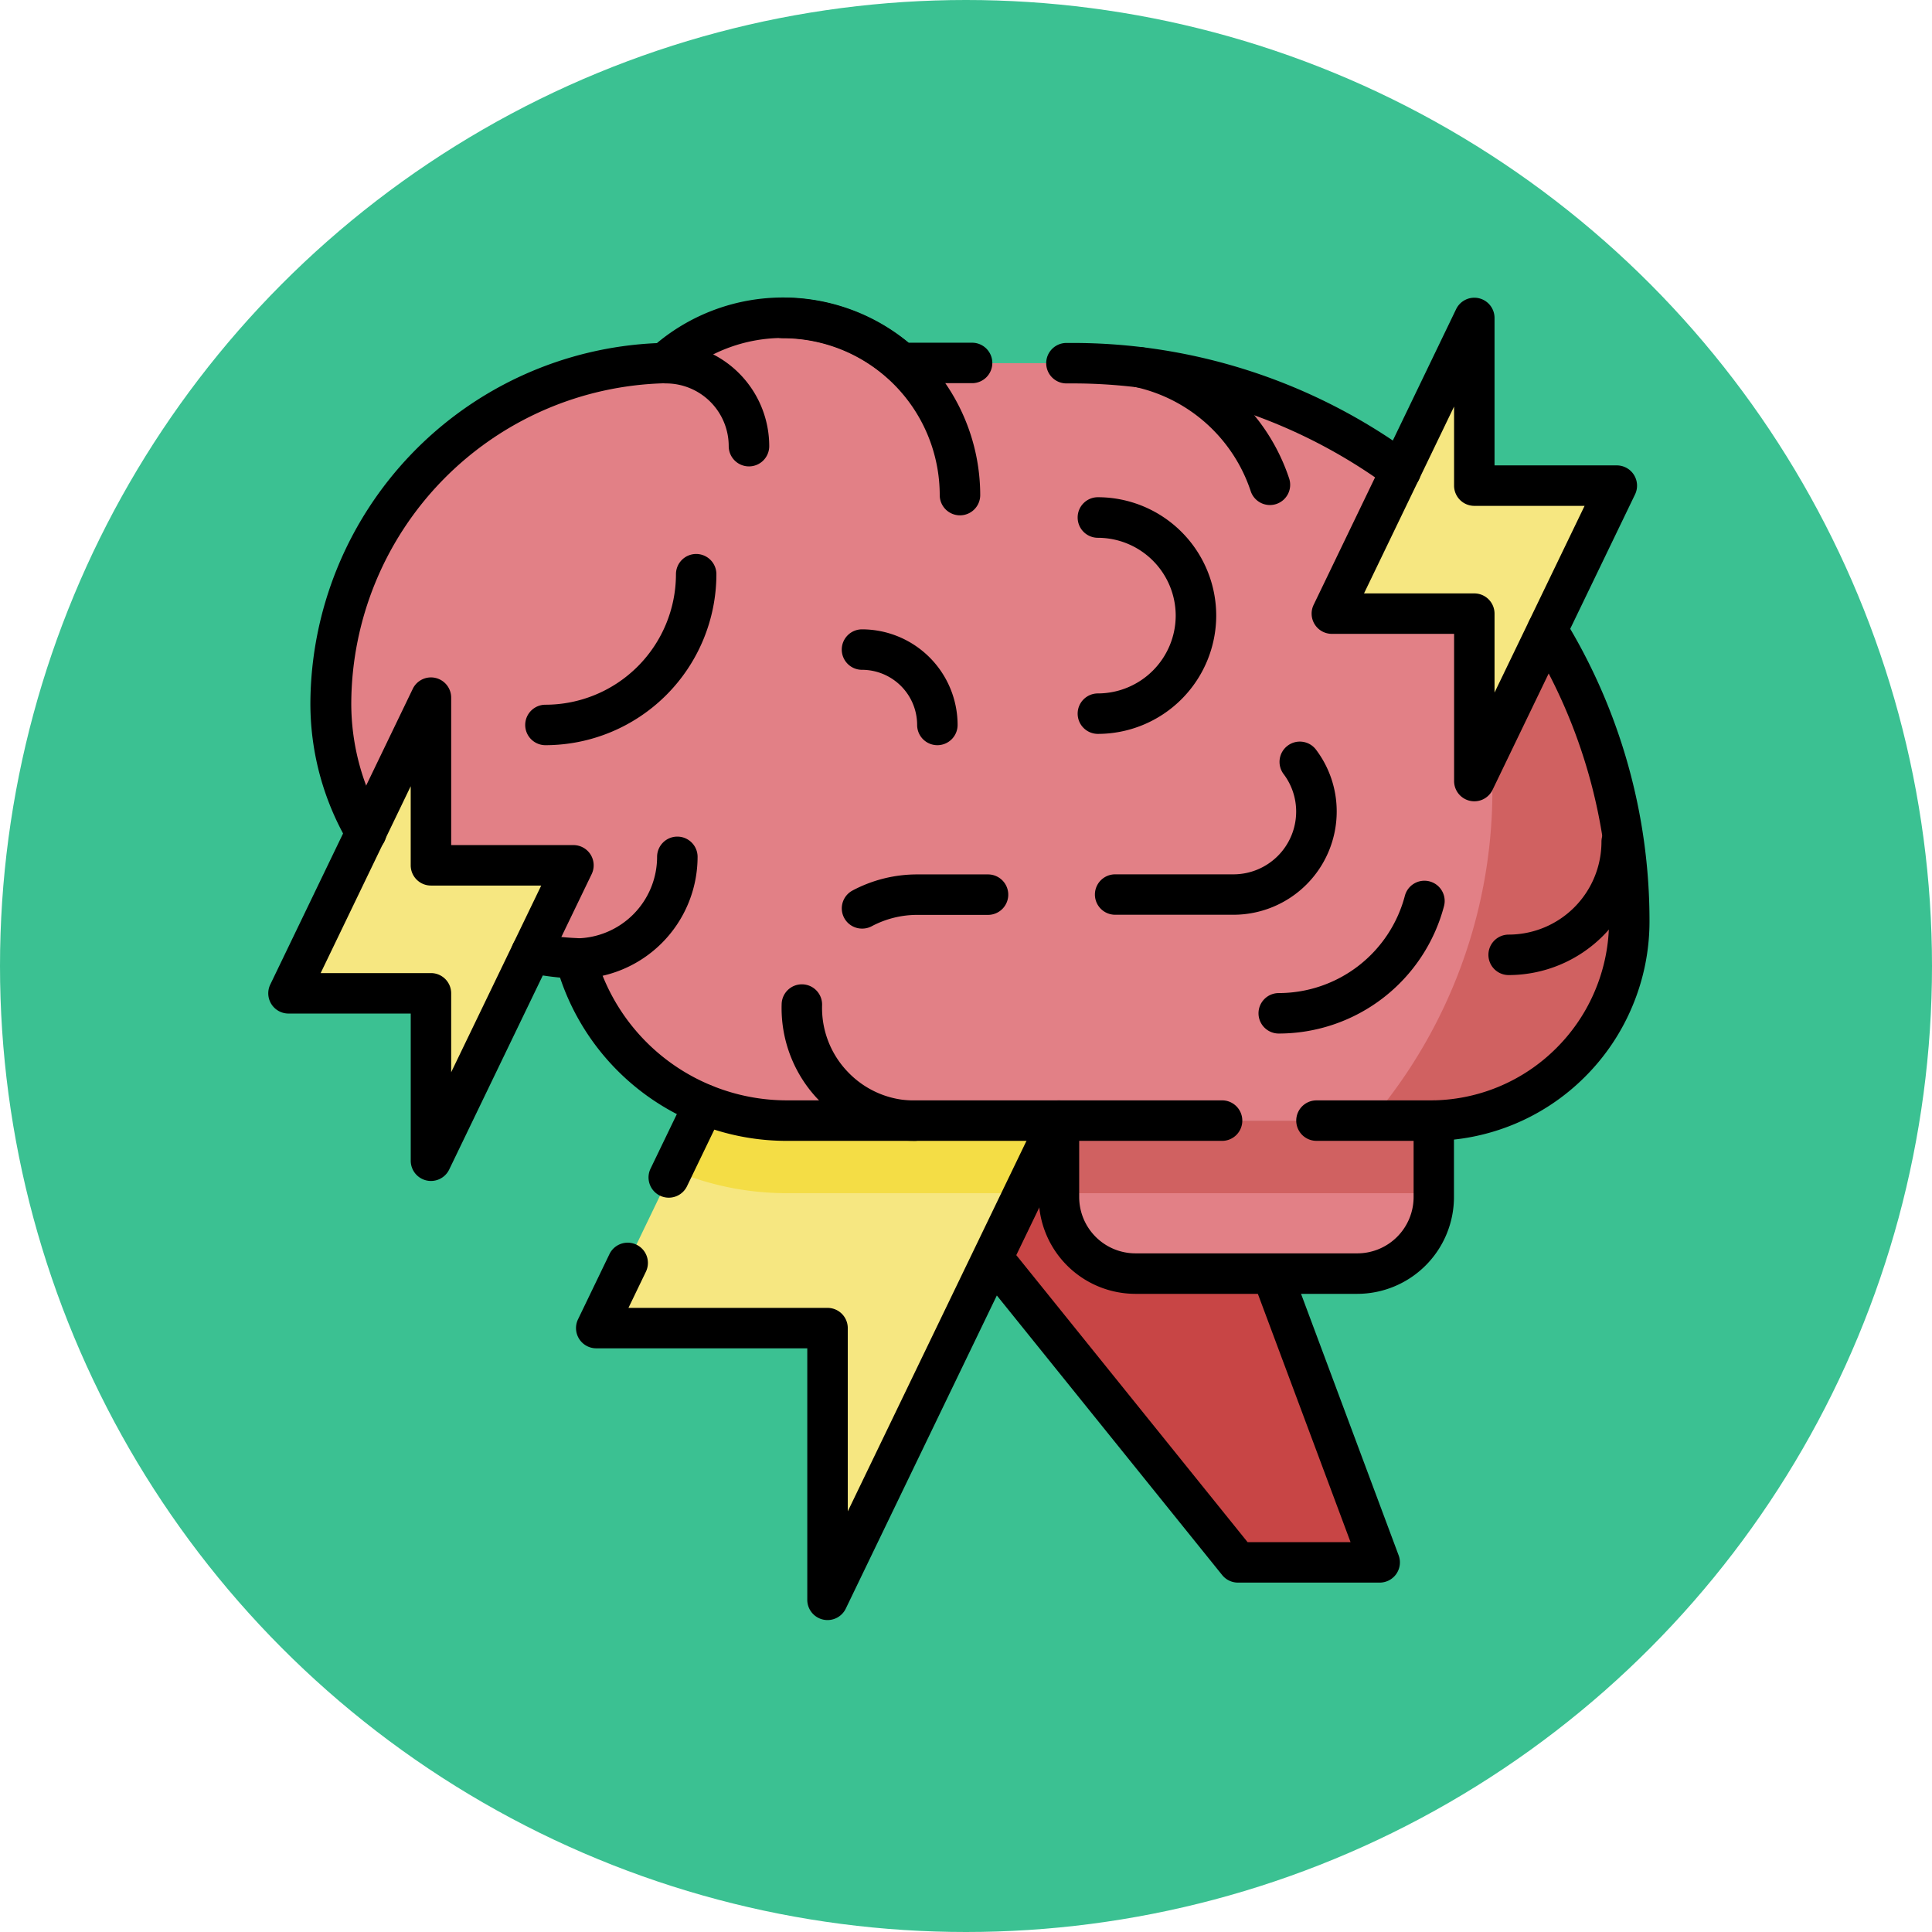 <svg xmlns="http://www.w3.org/2000/svg" xmlns:xlink="http://www.w3.org/1999/xlink" width="72" height="72" viewBox="0 0 72 72">
  <defs>
    <clipPath id="clip-path">
      <path id="path7367" d="M0-682.665H51.472v51.472H0Z" transform="translate(0 682.665)"/>
    </clipPath>
  </defs>
  <g id="Grupo_1044041" data-name="Grupo 1044041" transform="translate(-705 -9198)">
    <circle id="Elipse_4829" data-name="Elipse 4829" cx="36" cy="36" r="36" transform="translate(705 9198)" fill="#3bc192"/>
    <g id="g7353" transform="translate(715 9890.665)">
      <g id="g7355" transform="translate(22.864 -650.907)">
        <path id="path7357" d="M-152.2-.062l6.144,16.461h-5.284L-164.609-.067Z" transform="translate(164.609 0.067)" fill="#c84545"/>
      </g>
      <g id="g7359" transform="translate(12.219 -661.056)">
        <path id="path7361" d="M-211.4-124.378h-8.619v-10.143l-8.619,17.885h8.619v10.128Z" transform="translate(228.637 134.521)" fill="#f6e781"/>
      </g>
      <g id="g7363" transform="translate(0 -682.665)">
        <g id="g7365" clip-path="url(#clip-path)">
          <g id="g7371" transform="translate(15.062 21.609)">
            <path id="path7373" d="M-70.829,0l-5.776,11.985a10.8,10.8,0,0,0,4.253.872h8.833l1.309-2.715h-8.619Z" transform="translate(76.605)" fill="#f4dd45"/>
          </g>
          <g id="g7375" transform="translate(2.322 1.849)">
            <path id="path7377" d="M-338.452-20.667h-6.343a6.575,6.575,0,0,0-4.4-1.685,6.576,6.576,0,0,0-4.408,1.688A12.679,12.679,0,0,0-366.051-7.987a9.509,9.509,0,0,0,9.121,9.5,8.148,8.148,0,0,0,7.872,6.049h23.97a7.432,7.432,0,0,0,5.255-2.177A7.432,7.432,0,0,0-317.655.129a20.8,20.8,0,0,0-20.8-20.8" transform="translate(366.051 22.352)" fill="#e28086"/>
          </g>
          <g id="g7379" transform="translate(40.457 6.399)">
            <path id="path7381" d="M0,0A18.967,18.967,0,0,1,5.16,13.03,18.958,18.958,0,0,1,.622,25.364H2.829a7.432,7.432,0,0,0,7.432-7.432h0A20.785,20.785,0,0,0,0,0" fill="#d06161"/>
          </g>
          <g id="g7383" transform="translate(29.464 31.763)">
            <path id="path7385" d="M-34.955-69.91h8.266a2.85,2.85,0,0,0,2.85-2.85v-2.85H-37.805v2.85a2.85,2.85,0,0,0,2.85,2.85" transform="translate(37.805 75.61)" fill="#e28086"/>
          </g>
          <g id="g7387" transform="translate(29.464 31.763)">
            <path id="path7389" d="M0-33.152H13.822c.049,0,.1,0,.145,0v-2.7H0Z" transform="translate(0 35.856)" fill="#d06161"/>
          </g>
          <g id="g7391" transform="translate(39.637 1.85)">
            <path id="path7393" d="M-130.239-76.627h-5.31v-6.249l-5.31,11.019h5.31v6.24Z" transform="translate(140.86 82.876)" fill="#f6e781"/>
          </g>
          <g id="g7395" transform="translate(0.754 15.999)">
            <path id="path7397" d="M-130.239-76.627h-5.31v-6.249l-5.31,11.019h5.31v6.24Z" transform="translate(140.86 82.876)" fill="#f6e781"/>
          </g>
          <g id="g7399" transform="translate(26.322 36.231)">
            <path id="path7401" d="M-132.815-6.159H-138.1a.754.754,0,0,1-.587-.281l-9.059-11.24a.754.754,0,0,1,.114-1.06.754.754,0,0,1,1.06.114l8.832,10.959h3.837l-3.565-9.55a.754.754,0,0,1,.443-.97.754.754,0,0,1,.97.443l3.944,10.568a.754.754,0,0,1-.087.694A.754.754,0,0,1-132.815-6.159Z" transform="translate(147.912 18.907)"/>
          </g>
          <g id="g7403" transform="translate(11.465 31.008)">
            <path id="path7405" d="M-16.154-60.963a.754.754,0,0,1-.168-.019.754.754,0,0,1-.586-.735V-71.09h-7.865a.754.754,0,0,1-.638-.353.754.754,0,0,1-.041-.728l1.171-2.429a.754.754,0,0,1,1.007-.352.754.754,0,0,1,.352,1.007l-.65,1.348h7.419a.754.754,0,0,1,.754.754v6.829L-8.219-79.9a.754.754,0,0,1,1.007-.352.754.754,0,0,1,.352,1.007l-8.615,17.859A.754.754,0,0,1-16.154-60.963Z" transform="translate(25.528 80.33)"/>
          </g>
          <g id="g7407" transform="translate(14.17 30.405)">
            <path id="path7409" d="M-26.645-5.773a.751.751,0,0,1-.327-.075.754.754,0,0,1-.352-1.007l1.312-2.721a.754.754,0,0,1,1.007-.352.754.754,0,0,1,.352,1.007L-25.965-6.2A.754.754,0,0,1-26.645-5.773Z" transform="translate(27.398 10.002)"/>
          </g>
          <g id="g7411" transform="translate(28.989 2.781)">
            <path id="path7413" d="M3.212-4.481a.75.75,0,0,1-.445-.146A19.89,19.89,0,0,0-9.067-8.492h-.179A.754.754,0,0,1-10-9.246.754.754,0,0,1-9.246-10h.179A21.389,21.389,0,0,1,3.659-5.843a.754.754,0,0,1,.163,1.054A.753.753,0,0,1,3.212-4.481Z" transform="translate(10 10)"/>
          </g>
          <g id="g7415" transform="translate(1.568 1.096)">
            <path id="path7417" d="M-25.346-243.8a.754.754,0,0,1-.65-.371,10.247,10.247,0,0,1-1.418-5.207A13.5,13.5,0,0,1-14.5-262.8a7.341,7.341,0,0,1,4.7-1.7,7.338,7.338,0,0,1,4.683,1.685h2.363a.754.754,0,0,1,.754.754.754.754,0,0,1-.754.754H-5.4a.754.754,0,0,1-.5-.193,5.833,5.833,0,0,0-3.9-1.492,5.836,5.836,0,0,0-3.9,1.495.754.754,0,0,1-.49.193,11.982,11.982,0,0,0-11.7,11.923,8.738,8.738,0,0,0,1.208,4.44.754.754,0,0,1-.266,1.033A.751.751,0,0,1-25.346-243.8Z" transform="translate(27.413 264.491)"/>
          </g>
          <g id="g7419" transform="translate(9.049 24.751)">
            <path id="path7421" d="M-324.832-85.223h-16.223a8.909,8.909,0,0,1-8.444-6.085,10.278,10.278,0,0,1-1.229-.189.754.754,0,0,1-.577-.9.754.754,0,0,1,.9-.577,8.861,8.861,0,0,0,1.512.193.754.754,0,0,1,.7.56,7.4,7.4,0,0,0,7.143,5.488h16.223a.754.754,0,0,1,.754.754A.754.754,0,0,1-324.832-85.223Z" transform="translate(351.321 92.989)"/>
          </g>
          <g id="g7423" transform="translate(38.307 12.722)">
            <path id="path7425" d="M-119.114,9.793h-4.224a.754.754,0,0,1-.754-.754.754.754,0,0,1,.754-.754h4.224a6.638,6.638,0,0,0,4.723-1.956,6.647,6.647,0,0,0,1.447-2.166,6.652,6.652,0,0,0,.509-2.556,20,20,0,0,0-2.943-10.46.754.754,0,0,1,.249-1.037.754.754,0,0,1,1.037.249,21.507,21.507,0,0,1,3.165,11.248,8.153,8.153,0,0,1-.623,3.133A8.148,8.148,0,0,1-113.325,7.4,8.136,8.136,0,0,1-119.114,9.793Z" transform="translate(124.092 10.001)"/>
          </g>
          <g id="g7427" transform="translate(10.697 21.178)">
            <path id="path7429" d="M-59.537-4.7a.754.754,0,0,1-.754-.754.754.754,0,0,1,.754-.754A3.041,3.041,0,0,0-56.5-9.246.754.754,0,0,1-55.745-10a.754.754,0,0,1,.754.754A4.551,4.551,0,0,1-59.537-4.7Z" transform="translate(60.291 10)"/>
          </g>
          <g id="g7431" transform="translate(18.421 1.096)">
            <path id="path7433" d="M-2.645-1.891A.754.754,0,0,1-3.4-2.645,5.853,5.853,0,0,0-9.246-8.492.754.754,0,0,1-10-9.246.754.754,0,0,1-9.246-10,7.363,7.363,0,0,1-1.891-2.645.754.754,0,0,1-2.645-1.891Z" transform="translate(10 10)"/>
          </g>
          <g id="g7435" transform="translate(14.067 2.781)">
            <path id="path7437" d="M-6.156-5.4a.754.754,0,0,1-.754-.754A2.338,2.338,0,0,0-9.246-8.492.754.754,0,0,1-10-9.246.754.754,0,0,1-9.246-10,3.848,3.848,0,0,1-5.4-6.156.754.754,0,0,1-6.156-5.4Z" transform="translate(10 10)"/>
          </g>
          <g id="g7439" transform="translate(31.748 2.939)">
            <path id="path7441" d="M-4.424-4.12a.754.754,0,0,1-.716-.518A5.868,5.868,0,0,0-9.412-8.512a.754.754,0,0,1-.571-.9.754.754,0,0,1,.9-.571A7.383,7.383,0,0,1-3.707-5.11a.754.754,0,0,1-.48.952A.753.753,0,0,1-4.424-4.12Z" transform="translate(10.002 10.002)"/>
          </g>
          <g id="g7443" transform="translate(45.47 20.617)">
            <path id="path7445" d="M-65.125-4.279a.754.754,0,0,1-.754-.754.754.754,0,0,1,.754-.754,3.463,3.463,0,0,0,3.459-3.459A.754.754,0,0,1-60.911-10a.754.754,0,0,1,.754.754A4.973,4.973,0,0,1-65.125-4.279Z" transform="translate(65.878 10)"/>
          </g>
          <g id="g7447" transform="translate(30.804 17.636)">
            <path id="path7449" d="M-4.832-69.148H-9.246A.754.754,0,0,1-10-69.9a.754.754,0,0,1,.754-.754h4.414A2.338,2.338,0,0,0-2.5-72.991a2.314,2.314,0,0,0-.468-1.4.754.754,0,0,1,.149-1.056A.754.754,0,0,1-1.76-75.3a3.811,3.811,0,0,1,.771,2.31A3.848,3.848,0,0,1-4.832-69.148Z" transform="translate(10 75.602)"/>
          </g>
          <g id="g7451" transform="translate(21.369 22.583)">
            <path id="path7453" d="M-9.247-14.809a.754.754,0,0,1-.665-.4A.754.754,0,0,1-9.6-16.228a5.124,5.124,0,0,1,2.41-.6h2.64a.754.754,0,0,1,.754.754.754.754,0,0,1-.754.754h-2.64a3.611,3.611,0,0,0-1.7.426A.751.751,0,0,1-9.247-14.809Z" transform="translate(10.002 16.832)"/>
          </g>
          <g id="g7455" transform="translate(19.123 26.677)">
            <path id="path7457" d="M-60.912-61.61a4.928,4.928,0,0,1-3.56-1.5,4.931,4.931,0,0,1-1.4-3.6.754.754,0,0,1,.774-.733.754.754,0,0,1,.733.774,3.435,3.435,0,0,0,.978,2.51,3.432,3.432,0,0,0,2.48,1.047.754.754,0,0,1,.754.754A.754.754,0,0,1-60.912-61.61Z" transform="translate(65.879 67.449)"/>
          </g>
          <g id="g7459" transform="translate(9.573 10.645)">
            <path id="path7461" d="M-83.751-2.874a.754.754,0,0,1-.754-.754.754.754,0,0,1,.754-.754,4.869,4.869,0,0,0,4.864-4.864A.754.754,0,0,1-78.134-10a.754.754,0,0,1,.754.754A6.379,6.379,0,0,1-83.751-2.874Z" transform="translate(84.505 10)"/>
          </g>
          <g id="g7463" transform="translate(36.901 22.823)">
            <path id="path7465" d="M-81.311-4.308a.754.754,0,0,1-.754-.754.754.754,0,0,1,.754-.754,4.865,4.865,0,0,0,4.7-3.624.754.754,0,0,1,.921-.538.754.754,0,0,1,.538.921A6.373,6.373,0,0,1-81.311-4.308Z" transform="translate(82.065 10.002)"/>
          </g>
          <g id="g7467" transform="translate(21.37 13.454)">
            <path id="path7469" d="M-6.437-5.683a.754.754,0,0,1-.754-.754A2.057,2.057,0,0,0-9.246-8.492.754.754,0,0,1-10-9.246.754.754,0,0,1-9.246-10,3.567,3.567,0,0,1-5.683-6.437.754.754,0,0,1-6.437-5.683Z" transform="translate(10 10)"/>
          </g>
          <g id="g7471" transform="translate(28.71 31.009)">
            <path id="path7473" d="M1.871-2.791H-6.4A3.608,3.608,0,0,1-10-6.4v-2.85A.754.754,0,0,1-9.246-10a.754.754,0,0,1,.754.754V-6.4A2.1,2.1,0,0,0-6.4-4.3H1.871a2.1,2.1,0,0,0,2.1-2.1v-2.85A.754.754,0,0,1,4.721-10a.754.754,0,0,1,.754.754V-6.4A3.609,3.609,0,0,1,1.871-2.791Z" transform="translate(10 10)"/>
          </g>
          <g id="g7475" transform="translate(38.883 1.095)">
            <path id="path7477" d="M-144.8-92.877a.754.754,0,0,1,.168.019.754.754,0,0,1,.586.735v5.495h4.556a.754.754,0,0,1,.639.353.754.754,0,0,1,.041.729l-5.31,11.01a.754.754,0,0,1-.847.407.754.754,0,0,1-.586-.735V-80.35h-4.556a.754.754,0,0,1-.638-.353.754.754,0,0,1-.041-.728l5.31-11.019A.754.754,0,0,1-144.8-92.877Zm4.11,7.757H-144.8a.754.754,0,0,1-.754-.754v-2.947l-3.356,6.964h4.11a.754.754,0,0,1,.754.754v2.941Z" transform="translate(150.86 92.877)"/>
          </g>
          <g id="g7479" transform="translate(0 15.245)">
            <path id="path7481" d="M-144.8-92.877a.754.754,0,0,1,.168.019.754.754,0,0,1,.586.735v5.495h4.556a.754.754,0,0,1,.639.353.754.754,0,0,1,.041.728l-5.31,11.01a.754.754,0,0,1-.847.407.754.754,0,0,1-.586-.735V-80.35h-4.556a.754.754,0,0,1-.638-.353.754.754,0,0,1-.041-.728l5.31-11.019A.754.754,0,0,1-144.8-92.877Zm4.11,7.757H-144.8a.754.754,0,0,1-.754-.754v-2.948l-3.356,6.964h4.11a.754.754,0,0,1,.754.754v2.941Z" transform="translate(150.86 92.877)"/>
          </g>
          <g id="g7483" transform="translate(30.161 8.53)">
            <path id="path7485" d="M-9.246-1.18A.754.754,0,0,1-10-1.934a.754.754,0,0,1,.754-.754,2.905,2.905,0,0,0,2.9-2.9,2.905,2.905,0,0,0-2.9-2.9A.754.754,0,0,1-10-9.246.754.754,0,0,1-9.246-10a4.415,4.415,0,0,1,4.41,4.41A4.415,4.415,0,0,1-9.246-1.18Z" transform="translate(10 10)"/>
          </g>
        </g>
      </g>
    </g>
  </g>
</svg>
